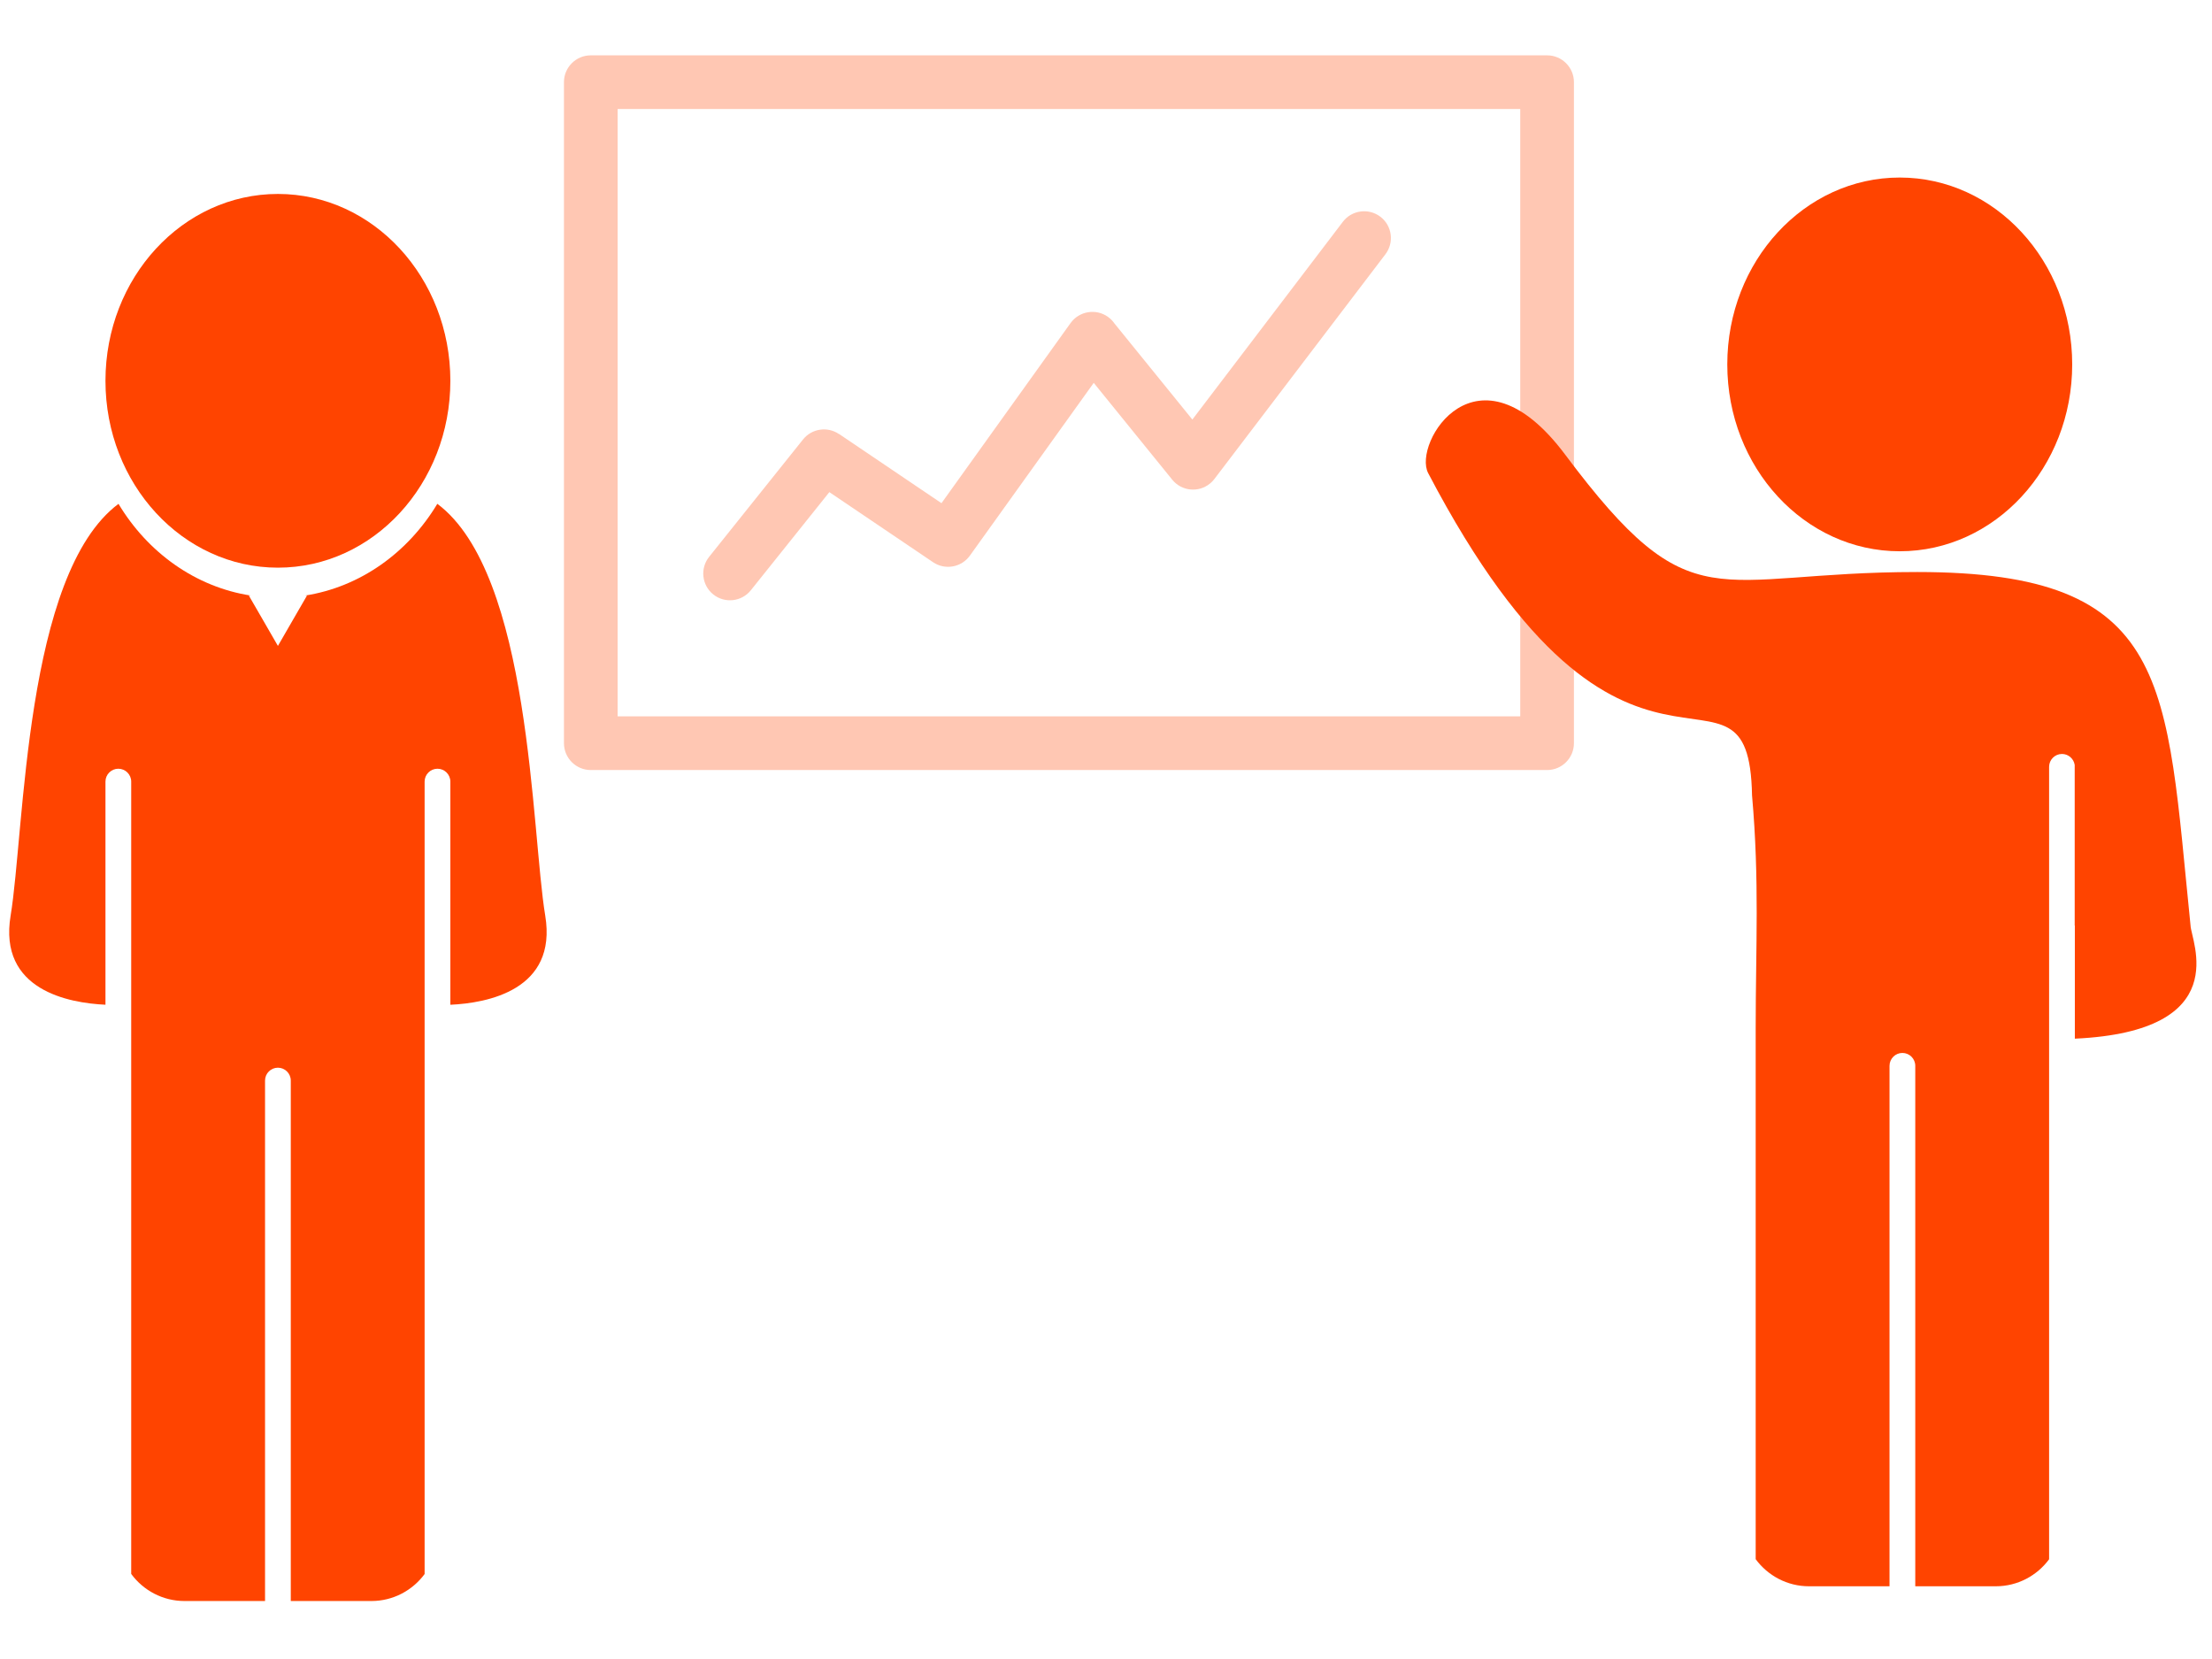<?xml version="1.0" encoding="utf-8"?>
<!-- Generator: Adobe Illustrator 16.0.0, SVG Export Plug-In . SVG Version: 6.00 Build 0)  -->
<!DOCTYPE svg PUBLIC "-//W3C//DTD SVG 1.1//EN" "http://www.w3.org/Graphics/SVG/1.1/DTD/svg11.dtd">
<svg version="1.1" id="Layer_1" xmlns="http://www.w3.org/2000/svg" xmlns:xlink="http://www.w3.org/1999/xlink" x="0px" y="0px"
	 width="640px" height="480px" viewBox="0 0 640 480" enable-background="new 0 0 640 480" xml:space="preserve">
<g>
	<path fill="#FF4400" fill-opacity="0.3" d="M439.854,31.545H178.701v175.718h261.153V31.545z M170.935,16.012h0.202h276.482
		c4.291,0,7.769,3.479,7.769,7.766v0.203v191.048c0,4.287-3.478,7.766-7.769,7.766h-0.202H170.935c-4.291,0-7.766-3.479-7.766-7.766
		v-0.202V23.778C163.168,19.491,166.644,16.012,170.935,16.012z"/>
	<path fill="#FF4400" fill-opacity="0.3" d="M217.243,170.779c-2.66,3.328-7.536,3.874-10.865,1.215
		c-3.329-2.659-3.876-7.541-1.216-10.868l27.185-33.982c2.527-3.163,7.062-3.813,10.365-1.584l0.02-0.019l29.668,20.044
		l37.343-52.106c2.497-3.476,7.354-4.288,10.832-1.795c0.741,0.528,1.36,1.161,1.85,1.876l22.562,27.825l43.547-57.219
		c2.587-3.399,7.456-4.042,10.856-1.455c3.398,2.588,4.042,7.459,1.455,10.857l-49.511,65.053c-0.358,0.474-0.782,0.913-1.269,1.301
		c-3.31,2.697-8.197,2.194-10.891-1.119l-22.723-28.031l-35.83,49.985c-2.438,3.408-7.166,4.271-10.655,1.911l-30.01-20.279
		L217.243,170.779z"/>
	<path fill-rule="evenodd" clip-rule="evenodd" fill="#FF4400" d="M549.653,51.368c27.556,0,49.899,24.206,49.899,54.07
		c0,29.852-22.344,54.061-49.899,54.061c-27.55,0-49.895-24.209-49.895-54.061C499.759,75.574,522.104,51.368,549.653,51.368"/>
	<path fill-rule="evenodd" clip-rule="evenodd" fill="#FF4400" d="M506.919,230.13c-0.906-48.432-36.123,16.76-93.706-93.248
		c-4.542-8.672,14.135-39.431,39.646-5.337c36.978,49.413,42.375,33.958,101.854,33.958c73.979,0,71.883,31.949,79.078,102.271
		c0.105,4.368,12.945,30.619-33.474,32.745v-32.745h-0.042v-46.362l-0.011-0.14c-0.288-1.771-1.825-3.128-3.672-3.128
		c-2.052,0-3.725,1.674-3.725,3.726v229.275c-3.486,4.728-9.096,7.813-15.401,7.813h-23.32V308.372c0-2.049-1.67-3.724-3.724-3.724
		c-2.052,0-3.724,1.675-3.724,3.724v150.587h-23.302c-6.313,0-11.933-3.094-15.422-7.838V297.523
		C507.975,273.957,509.103,254.884,506.919,230.13"/>
	<path fill-rule="evenodd" clip-rule="evenodd" fill="#FF4400" d="M130.302,290.708c10.595-0.483,31.022-4.199,27.448-25.802
		c-4.075-24.668-4.014-98.802-31.216-119.138c-8.455,14.092-22.261,24.066-38.296,26.552h0.581l-4.21,7.281l-4.2,7.282l-4.2-7.282
		l-4.21-7.281h0.592c-16.039-2.477-29.856-12.452-38.308-26.543C7.08,166.119,7.149,240.248,3.074,264.906
		c-3.577,21.592,16.837,25.299,27.44,25.794v-64.559c0-2.051,1.669-3.725,3.724-3.725c2.051,0,3.724,1.674,3.724,3.725v75.653
		V455.39c3.486,4.745,9.107,7.835,15.419,7.835h23.303V312.644c0-2.054,1.67-3.725,3.724-3.725c2.051,0,3.724,1.671,3.724,3.725
		v150.581h23.32c6.306,0,11.913-3.079,15.402-7.807V226.142c0-2.051,1.67-3.725,3.724-3.725c2.051,0,3.724,1.674,3.724,3.725
		V290.708z"/>
	<path fill-rule="evenodd" clip-rule="evenodd" fill="#FF4400" d="M80.408,56.115c27.553,0,49.894,24.207,49.894,54.071
		c0,29.85-22.341,54.057-49.894,54.057c-27.556,0-49.894-24.207-49.894-54.057C30.514,80.321,52.852,56.115,80.408,56.115"/>
</g>
</svg>

